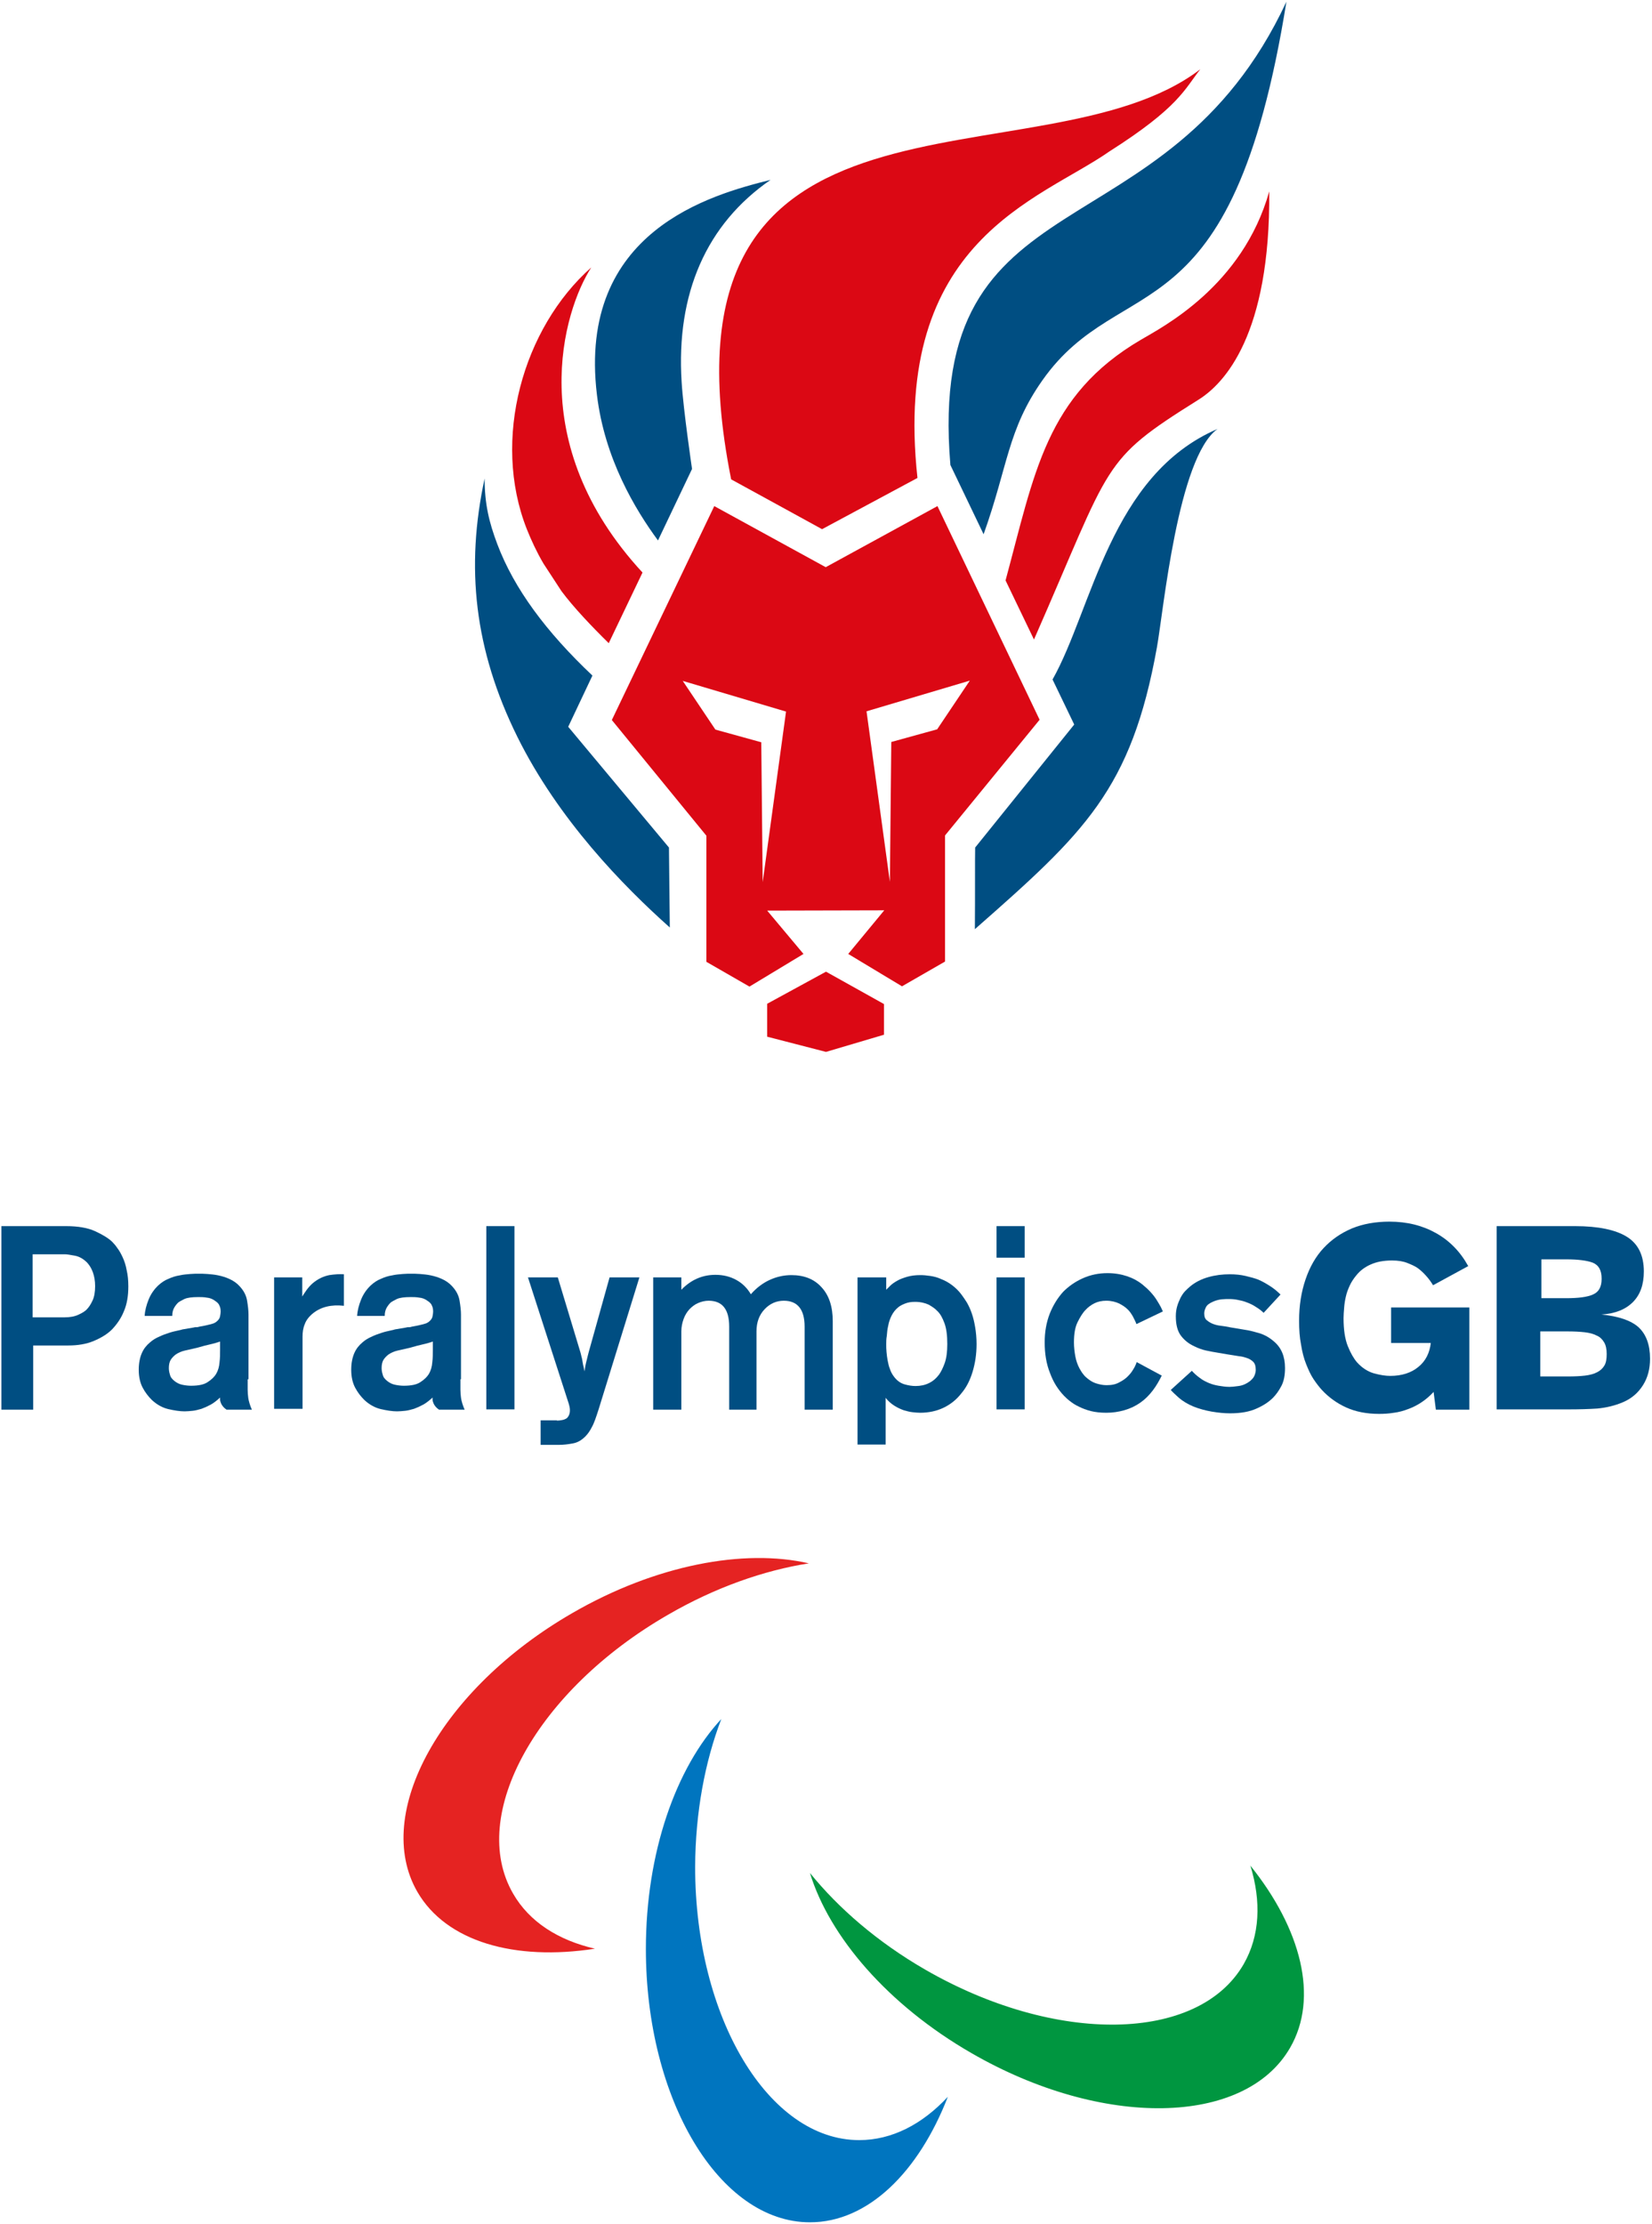 <svg width="587" height="790" viewBox="0 0 587 790" fill="none" xmlns="http://www.w3.org/2000/svg">
<g clip-path="url(#clip0_302_84480)">
<path d="M394.2 53.8C418.9 38.1 420.9 31.7 426.5 24.6C369.9 67.9 229.4 18.2 259.8 170.3C270.7 176.3 286.9 185.1 292.1 188L326 169.8C316.8 85.2 369.3 71.2 394.2 53.8Z" fill="#DB0814"/>
<path d="M210.1 95C185.8 116.5 174.6 156.1 187.2 188C188.8 192 190.7 196.1 193.1 200.2L199.5 210C203.9 215.9 210.3 222.6 216.3 228.5L228.3 203.4C185.8 157.4 200.2 110.3 210.1 95Z" fill="#DB0814"/>
<path d="M201.9 258.2L210.5 240C194.1 224.5 182.7 209.2 176.7 193.3C173.8 185.6 172.2 179.1 172.2 170C165.4 201.5 168.5 230.7 183.8 261.7C198.4 291.2 221.5 314.8 238 329.5L237.7 301.1L201.9 258.2Z" fill="#004E82"/>
<path d="M212.1 140.2C214.8 162.9 225.7 181 233.8 192L245.9 166.6C245.9 166.6 242.8 145.6 242.2 135.7C240.2 104.3 251 79.6 273.8 63.9C253 69.1 205.1 81.9 212.1 140.2Z" fill="#004E82"/>
<path d="M457.1 0.6C414.2 92.6 328.8 60.1 337.7 165.2L349.5 189.8C358.2 165.5 358 152.7 370.4 135.1C398.6 95.1 437.6 122.1 457.1 0.6Z" fill="#004E82"/>
<path d="M451 68C441.5 101.7 413 116.2 405.4 120.7C371.6 140.5 367.6 168.2 357.3 206.2L367.4 227.2C395.3 163.7 390.9 163.9 425.7 142.1C435.1 136.3 451.4 118.9 451 68Z" fill="#DB0814"/>
<path d="M374 241.4L381.7 257.4L346.5 301.1C346.4 305.3 346.5 317.9 346.4 330.1C385.3 295.9 402 280.6 411.1 229.9C413.4 217.1 418.5 162.6 432.6 152.4C394.5 168.8 388.1 216.4 374 241.4Z" fill="#004E82"/>
<path d="M0.5 435.6H23.5C27.7 435.6 31.2 436.2 33.8 437.4C36.4 438.6 38.4 439.8 39.8 441.1C40.4 441.7 41.1 442.5 41.7 443.4C42.4 444.3 43 445.4 43.6 446.7C44.2 448 44.7 449.5 45 451.2C45.4 452.9 45.6 454.8 45.6 457C45.6 460.4 45.1 463.4 44 465.9C43 468.4 41.5 470.5 39.8 472.3C38.1 474 35.9 475.3 33.3 476.4C30.7 477.5 27.6 478 24.3 478H11.8V500.8H0.5V435.6ZM22.9 468C24.9 468 26.5 467.7 27.8 467.1C29.1 466.5 30.2 465.9 30.9 465.1C31.6 464.4 32.3 463.3 32.9 462C33.5 460.7 33.8 459 33.8 456.9C33.8 455 33.5 453.4 33 452C32.5 450.6 31.8 449.5 31 448.6C29.6 447.2 28.2 446.4 26.6 446.1C25 445.8 23.8 445.6 23 445.6H11.6V468H22.9Z" fill="#004E82"/>
<path d="M88 490C88 491.4 88 492.6 88 493.7C88 494.7 88.1 495.7 88.2 496.5C88.3 497.3 88.5 498 88.7 498.7C88.9 499.4 89.2 500.1 89.5 500.8H80.5C79.6 500.2 79 499.5 78.6 498.7C78.4 498.2 78.2 497.7 78.2 497.3C78.2 496.9 78.2 496.6 78.2 496.5C77.1 497.5 76 498.4 74.9 499C73.8 499.6 72.7 500.1 71.6 500.5C70.5 500.8 69.5 501.1 68.5 501.2C67.5 501.3 66.5 501.4 65.6 501.4C63.9 501.4 62 501.1 59.8 500.6C57.7 500.1 55.7 499 53.9 497.3C52.7 496.1 51.6 494.7 50.7 493C49.8 491.3 49.3 489.2 49.3 486.6C49.3 484.3 49.7 482.3 50.4 480.7C51.1 479.1 52.1 477.9 53.3 476.9C54.2 476.1 55.3 475.4 56.5 474.9C57.7 474.3 58.9 473.9 60.1 473.5C61.3 473.1 62.3 472.9 63.2 472.7C64.1 472.5 64.6 472.4 64.8 472.3L68.9 471.6C69.1 471.5 69.3 471.5 69.5 471.5C69.6 471.5 69.8 471.5 70 471.5C70.2 471.5 70.5 471.4 70.9 471.3C71.3 471.2 72 471.1 73 470.9C73.9 470.7 74.7 470.5 75.4 470.3C76.2 470.1 76.8 469.7 77.3 469.2C77.8 468.7 78.1 468.2 78.2 467.6C78.3 467 78.4 466.5 78.4 466C78.4 465.2 78.3 464.5 78 463.9C77.8 463.3 77.3 462.7 76.5 462.2C75.6 461.5 74.6 461.1 73.5 461C72.4 460.8 71.4 460.8 70.5 460.8C68.2 460.8 66.6 461 65.5 461.5C64.5 462 63.8 462.4 63.5 462.6C63 463 62.5 463.6 62 464.4C61.5 465.2 61.2 466.2 61.2 467.5H51.4C51.5 465.6 52 463.7 52.8 461.7C53.6 459.7 54.8 458 56.3 456.6C57.4 455.6 58.6 454.8 59.9 454.3C61.2 453.7 62.5 453.3 63.8 453.1C65.1 452.8 66.4 452.7 67.6 452.6C68.8 452.5 69.8 452.5 70.7 452.5C71.4 452.5 72.4 452.5 73.7 452.6C74.9 452.7 76.2 452.8 77.6 453.1C79 453.4 80.3 453.8 81.6 454.4C82.9 455 84.1 455.8 85.1 456.9C86.6 458.5 87.5 460.2 87.8 462.1C88.1 463.9 88.3 465.6 88.3 467V490H88ZM70.1 478.8C68.5 479.2 67 479.5 65.7 479.8C64.4 480.1 63.3 480.6 62.3 481.3C61.6 481.9 61 482.5 60.6 483.2C60.2 483.9 60 484.9 60 486C60 486.7 60.1 487.5 60.4 488.4C60.6 489.3 61.2 490 62.1 490.7C63 491.4 63.9 491.8 65 492C66 492.2 67 492.3 67.9 492.3C70.5 492.3 72.5 491.9 73.8 491C75.2 490.1 76.2 489.1 76.8 488.1C77.5 486.9 77.9 485.5 78 484C78.2 482.5 78.2 481 78.2 479.6V476.6C77.3 476.9 76.4 477.2 75.5 477.4C74.5 477.6 73.6 477.9 72.6 478.1L70.1 478.8Z" fill="#004E82"/>
<path d="M97.3 453.8H107.4V460.6C107.8 459.9 108.4 459.1 109 458.2C109.6 457.4 110.3 456.6 111.1 455.9C113 454.3 115 453.4 117 453C119 452.7 120.7 452.6 122.2 452.7V463.9C117.7 463.4 114.1 464.3 111.3 466.5C109.8 467.7 108.8 469 108.3 470.4C107.7 471.8 107.5 473.3 107.5 474.9V500.5H97.4V453.8H97.3Z" fill="#004E82"/>
<path d="M163.6 490C163.6 491.4 163.6 492.6 163.6 493.7C163.6 494.7 163.7 495.7 163.8 496.5C163.9 497.3 164.1 498 164.3 498.7C164.5 499.4 164.8 500.1 165.1 500.8H156C155.1 500.2 154.5 499.5 154.1 498.7C153.9 498.2 153.7 497.7 153.7 497.3C153.7 496.9 153.7 496.6 153.7 496.5C152.6 497.5 151.5 498.4 150.4 499C149.3 499.6 148.2 500.1 147.1 500.5C146 500.8 145 501.1 144 501.2C143 501.3 142 501.4 141.1 501.4C139.4 501.4 137.5 501.1 135.3 500.6C133.2 500.1 131.2 499 129.4 497.3C128.2 496.1 127.1 494.7 126.2 493C125.3 491.3 124.8 489.2 124.8 486.6C124.8 484.3 125.2 482.3 125.9 480.7C126.6 479.1 127.6 477.9 128.8 476.9C129.7 476.1 130.8 475.4 132 474.9C133.2 474.3 134.4 473.9 135.6 473.5C136.8 473.1 137.8 472.9 138.7 472.7C139.6 472.5 140.1 472.4 140.3 472.3L144.4 471.6C144.6 471.5 144.8 471.5 145 471.5C145.1 471.5 145.3 471.5 145.5 471.5C145.7 471.5 146 471.4 146.4 471.3C146.8 471.2 147.5 471.1 148.5 470.9C149.4 470.7 150.2 470.5 150.9 470.3C151.7 470.1 152.3 469.7 152.8 469.2C153.3 468.7 153.6 468.2 153.7 467.6C153.8 467 153.9 466.5 153.9 466C153.9 465.2 153.8 464.5 153.5 463.9C153.3 463.3 152.8 462.7 152 462.2C151.1 461.5 150.1 461.1 149 461C147.9 460.8 146.9 460.8 146 460.8C143.7 460.8 142.1 461 141 461.5C140 462 139.3 462.4 139 462.6C138.5 463 138 463.6 137.5 464.4C137 465.2 136.7 466.2 136.7 467.5H126.9C127 465.6 127.5 463.7 128.3 461.7C129.1 459.7 130.3 458 131.8 456.6C132.9 455.6 134.1 454.8 135.4 454.3C136.7 453.7 138 453.3 139.3 453.1C140.6 452.8 141.9 452.7 143.1 452.6C144.3 452.5 145.3 452.5 146.2 452.5C146.9 452.5 147.9 452.5 149.2 452.6C150.4 452.7 151.7 452.8 153.1 453.1C154.5 453.4 155.8 453.8 157.1 454.4C158.4 455 159.6 455.8 160.6 456.9C162.1 458.5 163 460.2 163.3 462.1C163.6 463.9 163.8 465.6 163.8 467V490H163.6ZM145.7 478.8C144.1 479.2 142.6 479.5 141.3 479.8C140 480.1 138.9 480.6 137.9 481.3C137.2 481.9 136.6 482.5 136.2 483.2C135.8 483.9 135.6 484.9 135.6 486C135.6 486.7 135.7 487.5 136 488.4C136.2 489.3 136.8 490 137.7 490.7C138.6 491.4 139.5 491.8 140.6 492C141.6 492.2 142.6 492.3 143.5 492.3C146.1 492.3 148.1 491.9 149.4 491C150.8 490.1 151.8 489.1 152.4 488.1C153.1 486.9 153.5 485.5 153.6 484C153.8 482.5 153.8 481 153.8 479.6V476.6C152.9 476.9 152 477.2 151.1 477.4C150.1 477.6 149.2 477.9 148.2 478.1L145.7 478.8Z" fill="#004E82"/>
<path d="M172.8 435.6H182.8V500.7H172.8V435.6Z" fill="#004E82"/>
<path d="M197.9 504.7C198.5 504.7 199.1 504.6 199.7 504.5C200.3 504.4 200.8 504.2 201.3 503.9C201.6 503.7 201.9 503.3 202.1 502.9C202.3 502.5 202.5 501.9 202.5 501.2C202.5 500.8 202.5 500.3 202.4 499.9C202.3 499.4 202.2 499.1 202.1 498.7L187.6 453.8H198.2L206.2 480.3C206.3 480.7 206.5 481.3 206.6 481.9C206.8 482.5 206.9 483.2 207 483.8C207.1 484.4 207.2 485.1 207.4 485.7C207.5 486.3 207.6 486.8 207.7 487.2C207.9 485.6 208.2 484.2 208.5 483.1C208.8 481.9 209 481 209.2 480.3L216.6 453.8H227.2L212.7 500.7C211.8 503.5 211.1 505.6 210.3 507C209.6 508.4 208.8 509.5 208 510.3C206.6 511.7 205.2 512.5 203.5 512.8C201.9 513.1 200.3 513.3 198.7 513.3H192.1V504.6H197.9V504.7Z" fill="#004E82"/>
<path d="M232.1 453.8H242.1V458.2C245.5 454.7 249.5 452.9 254.2 452.9C257 452.9 259.4 453.5 261.6 454.7C263.8 455.9 265.5 457.6 266.8 459.8C268.8 457.5 271.1 455.8 273.5 454.7C275.9 453.6 278.5 453 281.2 453C285.7 453 289.3 454.4 291.9 457.3C294.6 460.2 295.9 464.2 295.9 469.4V500.8H285.9V471.3C285.9 465.2 283.4 462.1 278.5 462.1C275.9 462.1 273.6 463.1 271.7 465.1C269.8 467.1 268.8 469.7 268.8 473V500.8H259.1V471.3C259.1 465.2 256.7 462.1 251.8 462.1C250.5 462.1 249.3 462.4 248.1 462.9C246.9 463.4 245.9 464.2 245 465.1C244.1 466.1 243.4 467.2 242.9 468.6C242.4 470 242.1 471.4 242.1 473V500.8H232.1V453.8Z" fill="#004E82"/>
<path d="M304.9 453.8H314.9V458.2C315.3 457.8 315.8 457.3 316.4 456.7C317 456.1 317.9 455.5 318.8 455C319.8 454.4 321 454 322.3 453.6C323.7 453.2 325.2 453 327 453C328.1 453 329.3 453.1 330.6 453.3C331.9 453.5 333.1 453.8 334.4 454.4C335.7 454.9 337 455.6 338.2 456.5C339.4 457.4 340.6 458.5 341.7 460C342.3 460.8 342.9 461.7 343.6 462.8C344.2 463.9 344.8 465.1 345.3 466.6C345.8 468 346.2 469.7 346.5 471.5C346.8 473.3 347 475.3 347 477.5C347 481.1 346.5 484.3 345.6 487.3C344.7 490.3 343.4 492.9 341.6 495C339.9 497.2 337.8 498.9 335.3 500.1C332.8 501.3 330 501.9 326.9 501.9C326.1 501.9 325.2 501.8 324.2 501.7C323.2 501.6 322.2 501.3 321.1 501C320 500.6 318.9 500.1 317.8 499.4C316.7 498.7 315.6 497.8 314.7 496.6V513.2H304.7V453.8H304.9ZM314.9 477.5C314.9 478.4 314.9 479.3 315 480.3C315.1 481.3 315.2 482.3 315.4 483.3C315.6 484.3 315.8 485.4 316.2 486.3C316.5 487.3 317 488.2 317.6 489C318.7 490.5 320 491.4 321.4 491.8C322.8 492.2 324.1 492.4 325.3 492.4C328.9 492.4 331.7 491 333.7 488.3C334.4 487.3 335.1 485.9 335.7 484.2C336.3 482.5 336.6 480.2 336.6 477.5C336.6 474.5 336.3 472 335.6 470.1C334.9 468.2 334.1 466.7 333 465.7C332.3 464.9 331.2 464.2 330 463.5C328.7 462.9 327.1 462.5 325.1 462.5C323.7 462.5 322.6 462.7 321.6 463.1C320.6 463.5 319.8 463.9 319.2 464.4C318.2 465.2 317.4 466.2 316.8 467.4C316.2 468.6 315.8 469.8 315.6 471C315.3 472.2 315.2 473.4 315.1 474.6C314.9 475.7 314.9 476.7 314.9 477.5Z" fill="#004E82"/>
<path d="M354.1 435.6H364.1V446.8H354.1V435.6ZM354.1 453.8H364.1V500.7H354.1V453.8Z" fill="#004E82"/>
<path d="M403.8 470.4C403.5 469.5 403 468.6 402.5 467.6C401.9 466.6 401.3 465.7 400.6 465.1C399.9 464.4 399 463.8 397.7 463.1C396.4 462.5 394.9 462.1 393.1 462.1C391.5 462.1 390.1 462.4 388.9 463C387.7 463.6 386.6 464.4 385.7 465.4C384.7 466.4 383.8 467.9 382.9 469.7C382 471.5 381.6 473.9 381.6 476.9C381.6 478.6 381.8 480.3 382.1 481.9C382.4 483.5 382.9 484.9 383.6 486.2C384 486.9 384.4 487.6 384.9 488.2C385.4 488.9 386.1 489.5 386.9 490.1C387.7 490.7 388.6 491.2 389.6 491.5C390.6 491.8 391.8 492.1 393.2 492.1C395 492.1 396.5 491.8 397.7 491.1C398.9 490.5 399.9 489.8 400.7 489C401.4 488.3 402.1 487.5 402.6 486.6C403.2 485.7 403.6 484.8 403.9 483.9L412.8 488.7C411.9 490.5 410.9 492.3 409.6 494C408.3 495.7 406.8 497.2 405.2 498.3C403.5 499.5 401.6 500.4 399.5 501C397.4 501.6 395.3 501.9 393.1 501.9C391.1 501.9 389.2 501.7 387.6 501.3C386 500.9 384.5 500.3 383.3 499.7C382 499.1 381 498.4 380.1 497.7C379.2 497 378.6 496.4 378.1 495.9C376 493.7 374.3 491.1 373.1 487.8C371.8 484.6 371.2 480.9 371.2 476.9C371.2 473.2 371.8 469.8 373 466.7C374.2 463.7 375.8 461.1 377.8 458.9C379.8 456.9 382.1 455.3 384.8 454.1C387.5 452.9 390.4 452.3 393.5 452.3C396.1 452.3 398.4 452.7 400.5 453.4C402.6 454.1 404.4 455.1 405.9 456.3C407 457.2 408 458.1 408.9 459.1C409.8 460.1 410.5 461 411.1 462C411.7 462.9 412.1 463.7 412.5 464.4C412.8 465.1 413.1 465.6 413.2 465.9L403.8 470.4Z" fill="#004E82"/>
<path d="M423.5 487C424.3 487.9 425.2 488.7 426.3 489.5C427.3 490.3 428.5 490.9 429.7 491.4C430.7 491.8 431.8 492.1 433 492.3C434.2 492.5 435.5 492.7 436.9 492.7C437.6 492.7 438.7 492.6 440.1 492.4C441.6 492.2 442.9 491.6 444.1 490.7C444.8 490.1 445.4 489.5 445.7 488.8C446 488.1 446.2 487.4 446.2 486.7C446.2 485.3 445.9 484.4 445.3 483.8C444.7 483.2 444 482.8 443.2 482.5C442.3 482.2 441.4 481.9 440.2 481.8C439.1 481.6 437.6 481.4 435.8 481.1L432.9 480.6C431.5 480.4 430.1 480.1 428.6 479.8C427.2 479.5 425.8 479 424.4 478.3C422.4 477.4 420.8 476.1 419.6 474.5C418.4 472.9 417.8 470.6 417.8 467.6C417.8 466.2 418 465 418.3 464C418.6 462.9 419.1 461.9 419.5 461C420 460.1 420.5 459.3 421.1 458.7C421.7 458.1 422.3 457.5 422.8 457.1C424.7 455.5 426.9 454.4 429.4 453.7C431.9 453 434.4 452.7 437 452.7C439 452.7 440.9 452.9 442.6 453.3C444.3 453.7 445.8 454.1 447.1 454.6C448.5 455.2 449.9 456 451.3 456.9C452.7 457.8 453.9 458.8 455 459.9L449 466.4C448.3 465.7 447.4 465 446.4 464.4C445.4 463.7 444.2 463.1 442.8 462.6C441.8 462.2 440.8 462 439.8 461.8C438.9 461.6 437.8 461.5 436.7 461.5C436 461.5 435.2 461.5 434.1 461.6C433.1 461.7 432 462 431.1 462.4C429.7 463 428.9 463.6 428.5 464.4C428.1 465.2 427.9 465.9 427.9 466.6C427.9 467.8 428.2 468.6 428.9 469.1C429.5 469.6 430.2 470 430.9 470.3C431.9 470.7 432.9 470.9 433.8 471C434.8 471.1 435.9 471.3 437.4 471.6L443.4 472.6C444.5 472.8 446 473.2 447.7 473.7C449.5 474.3 451.1 475.2 452.7 476.6C455.3 478.8 456.6 481.9 456.6 486C456.6 488.6 456.2 490.7 455.3 492.4C454.4 494.1 453.4 495.5 452.3 496.6C450.9 498 449 499.3 446.5 500.4C444.1 501.5 441 502.1 437.1 502.1C435.1 502.1 433 501.9 430.6 501.5C428.3 501.1 426.1 500.5 424.1 499.7C421.9 498.8 420.2 497.7 418.9 496.6C417.6 495.4 416.6 494.5 416 493.8L423.5 487Z" fill="#004E82"/>
<path d="M509.4 494.5C506.8 497.3 503.8 499.3 500.6 500.5C498.8 501.2 497 501.7 495.3 501.9C493.5 502.2 491.8 502.3 490 502.3C485.5 502.3 481.6 501.5 478.3 500C475 498.5 472.1 496.4 469.7 493.8C468.7 492.7 467.7 491.4 466.7 489.9C465.7 488.4 464.9 486.6 464.1 484.6C463.3 482.6 462.7 480.3 462.3 477.7C461.8 475.2 461.6 472.3 461.6 469.2C461.6 463.8 462.4 458.9 463.9 454.5C465.4 450.1 467.5 446.4 470.3 443.4C473.1 440.4 476.4 438.1 480.4 436.4C484.3 434.8 488.8 434 493.7 434C500 434 505.5 435.4 510.3 438.1C515.1 440.8 518.9 444.7 521.7 449.8L509.2 456.6C508.5 455.4 507.6 454.2 506.6 453.1C505.6 452 504.6 451.1 503.6 450.4C502.7 449.8 501.6 449.3 500.1 448.7C498.6 448.1 496.8 447.8 494.6 447.8C491.6 447.8 489.1 448.3 487.1 449.2C485 450.1 483.3 451.4 482 453C481 454.2 480.2 455.4 479.6 456.7C479 458 478.5 459.3 478.2 460.7C477.9 462 477.7 463.3 477.6 464.7C477.5 466 477.4 467.2 477.4 468.3C477.4 472.4 477.9 475.7 478.9 478.2C479.9 480.7 481 482.6 482.2 484C484 486 486.1 487.3 488.2 487.9C490.4 488.5 492.3 488.8 494 488.8C498.1 488.8 501.5 487.7 504 485.6C506.6 483.5 508 480.6 508.4 477.1H494.3V464.5H522.1V500.8H510.2L509.4 494.5Z" fill="#004E82"/>
<path d="M531.9 435.6H559.7C567.9 435.6 574.1 436.9 578.1 439.4C582.1 441.9 584.1 446 584.1 451.7C584.1 456.4 582.8 460 580.2 462.6C577.6 465.2 573.9 466.7 569 467C575.1 467.6 579.5 469.1 582.2 471.5C584.9 474 586.3 477.7 586.3 482.7C586.3 486.3 585.5 489.4 583.8 492.1C582.1 494.8 579.8 496.8 576.8 498.1C573.8 499.4 570.7 500.1 567.6 500.4C564.5 500.6 561.1 500.7 557.6 500.7H531.8V435.6H531.9ZM547.3 489H557C559.4 489 561.5 488.9 563.2 488.7C564.9 488.5 566.4 488.1 567.5 487.5C568.7 486.9 569.5 486.1 570.1 485.1C570.7 484.1 570.9 482.7 570.9 481C570.9 479.3 570.6 477.9 570 476.9C569.4 475.9 568.6 475 567.4 474.5C566.3 473.9 564.8 473.5 563.1 473.3C561.3 473.1 559.3 473 557 473H547.3V489ZM547.7 461.2H556.5C560.8 461.2 564 460.8 566 459.9C568.1 459 569.1 457.2 569.1 454.3C569.1 451.3 568.1 449.5 566 448.6C563.9 447.8 560.7 447.4 556.5 447.4H547.7V461.2Z" fill="#004E82"/>
<path d="M272.6 356.6V368.3L293.5 373.7L314.1 367.6V356.7L293.5 345.2L272.6 356.6Z" fill="#DB0814"/>
<path d="M333.1 179.8L293.4 201.5L253.8 179.8L217.4 255.8L251 296.9V341.7L266.3 350.5L285.5 338.9L272.6 323.5L314.2 323.4L301.4 338.9L320.5 350.4L335.8 341.6V296.8L369.4 255.7L333.1 179.8ZM271 313.4L270.5 263.7L254.2 259.2L242.6 241.9L279.3 252.8L271 313.4ZM333 259.1L316.7 263.6L316.2 313.3L307.9 252.7L344.6 241.8L333 259.1Z" fill="#DB0814"/>
<path d="M287.4 555.4C264.4 550.1 233 555.9 203.3 573.1C156.9 599.9 132.2 644.2 148.3 672.1C158.6 689.9 183 696.7 211.4 692.3C198.4 689.3 188.1 682.8 182.3 672.7C166.2 644.8 190.8 600.5 237.3 573.7C254 564 271.4 557.9 287.4 555.4Z" fill="#E52322"/>
<path d="M287.8 665.4C294.7 688 315.5 712.3 345.2 729.4C391.6 756.2 442.3 755.4 458.4 727.5C468.7 709.7 462.3 685.2 444.3 662.8C448.2 675.5 447.7 687.7 441.9 697.8C425.8 725.7 375.1 726.5 328.7 699.7C311.9 690 298 678 287.8 665.4Z" fill="#009640"/>
<path d="M256.3 610.7C240.2 628 229.5 658.1 229.5 692.4C229.5 746 255.6 789.5 287.8 789.5C308.4 789.5 326.4 771.7 336.8 744.9C327.7 754.7 316.9 760.3 305.3 760.3C273.1 760.3 247 716.8 247 663.2C247.1 643.8 250.5 625.8 256.3 610.7Z" fill="#0075BF"/>
</g>
<defs>
<clipPath id="clip0_302_84480">
<rect width="587" height="790" fill="white"/>
</clipPath>
</defs>
</svg>
